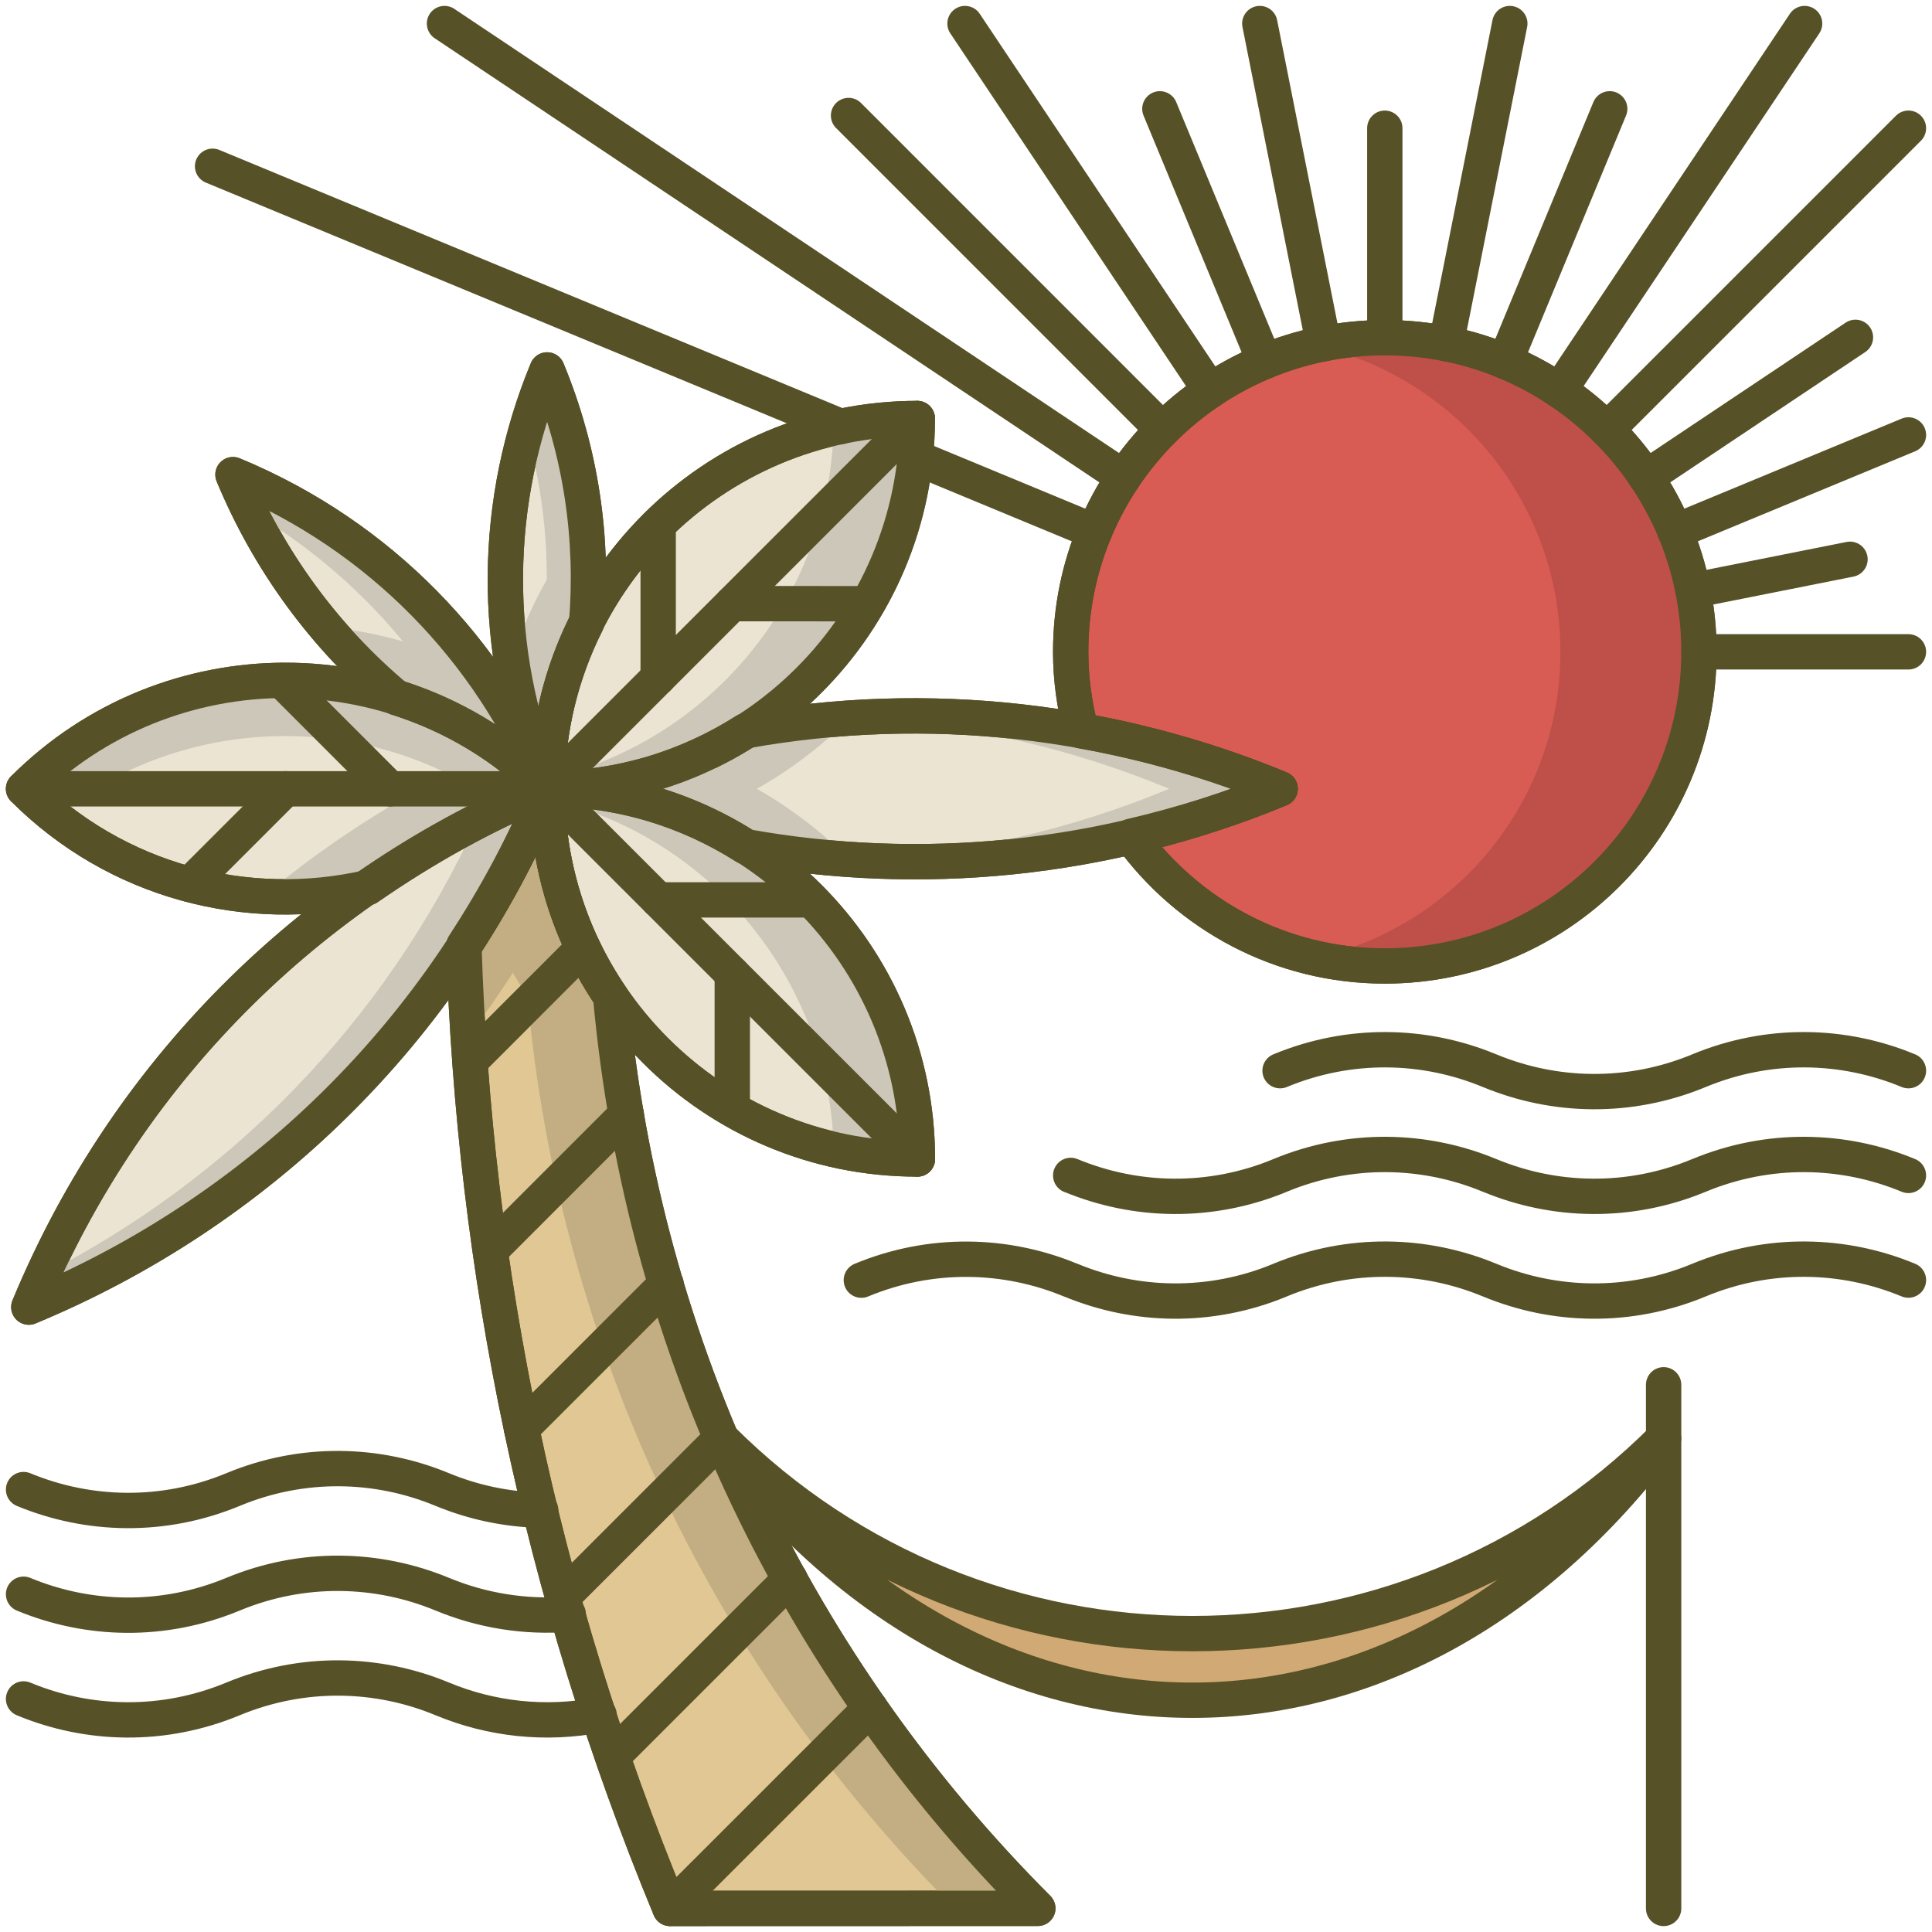 
<svg width="82px" height="82px" viewBox="0 0 82 82" version="1.1" xmlns="http://www.w3.org/2000/svg" xmlns:xlink="http://www.w3.org/1999/xlink">
  <!-- Generator: Sketch 51.2 (57519) - http://www.bohemiancoding.com/sketch -->
  <desc>Created with Sketch.</desc>
  <defs></defs>
  <g id="Hifi-Mockups" stroke="none" stroke-width="1" fill="none" fill-rule="evenodd">
    <g id="Landing-0.4" transform="translate(-290, -828)">
      <g id="Differences" transform="translate(0, 768)">
        <g id="differences-content" transform="translate(150, 61)">
          <g id="unique-stay">
            <g id="Beach,-palm.-sun,-hammock" transform="translate(140, 0)">
              <path d="M58.775,13.333 C51.413,13.333 45.443,19.303 45.443,26.666 C45.443,27.827 45.606,28.945 45.884,30.019 C48.785,30.536 51.62,31.358 54.331,32.479 C52.246,33.343 50.129,34 48,34.496 C50.426,37.826 54.343,39.998 58.774,39.998 C66.139,39.998 72.109,34.029 72.109,26.665 C72.11,19.302 66.141,13.333 58.775,13.333 Z" id="Shape" stroke="#565126" stroke-width="1.5" fill="#D95C54" fill-rule="nonzero" stroke-linecap="round" stroke-linejoin="round"></path>
              <path d="M58.775,13.333 C57.763,13.333 56.782,13.456 55.835,13.669 C61.782,15.009 66.228,20.314 66.228,26.666 C66.228,33.02 61.78,38.327 55.828,39.665 C56.776,39.88 57.763,39.998 58.776,39.998 C66.141,39.998 72.111,34.029 72.111,26.665 C72.11,19.302 66.141,13.333 58.775,13.333 Z" id="Shape" fill="#BE5049" fill-rule="nonzero"></path>
              <path d="M25.917,41.28 C24.214,38.769 23.221,35.74 23.221,32.479 C22.24,34.847 21.041,37.05 19.691,39.121 L19.69,39.123 C20.107,52.795 22.897,66.611 28.44,80 L44.048,79.996 C33.944,69.886 27.279,56.346 25.917,41.28 Z" id="Shape" stroke="#565126" stroke-width="1.5" fill="#E0C794" fill-rule="nonzero" stroke-linecap="round" stroke-linejoin="round"></path>
              <path d="M25.917,41.28 C24.214,38.769 23.221,35.74 23.221,32.479 C22.463,34.308 21.572,36.036 20.585,37.684 C21.035,38.966 21.638,40.175 22.386,41.28 L22.387,41.281 C23.748,56.346 30.414,69.886 40.518,79.997 L28.439,80 L28.44,80 L44.048,79.996 C33.944,69.886 27.279,56.346 25.917,41.28 Z" id="Shape" fill="#C2AE82" fill-rule="nonzero"></path>
              <path d="M23.222,32.479 C22.241,34.847 21.042,37.05 19.692,39.121 L19.691,39.123 C19.731,40.409 19.798,41.697 19.879,42.985 C21.358,41.036 22.676,38.951 23.818,36.746 C23.436,35.389 23.222,33.96 23.222,32.479 Z" id="Shape" fill="#C2AE82" fill-rule="nonzero"></path>
              <path d="M1.223,54.478 C10.832,50.491 18.925,42.847 23.222,32.479 C13.608,36.464 5.519,44.109 1.223,54.478 Z" id="Shape" stroke="#565126" stroke-width="1.5" fill="#EBE4D2" fill-rule="nonzero" stroke-linecap="round" stroke-linejoin="round"></path>
              <path d="M20.254,33.861 C16.315,42.462 9.713,49.061 1.837,53.094 C1.628,53.552 1.417,54.008 1.223,54.477 C10.832,50.49 18.925,42.846 23.222,32.478 C22.213,32.896 21.227,33.364 20.254,33.861 Z" id="Shape" fill="#CCC7B8" fill-rule="nonzero"></path>
              <path d="M15.604,36.673 C17.998,35.015 20.542,33.59 23.222,32.479 C17.086,26.341 7.137,26.343 1,32.479 C4.962,36.441 10.514,37.829 15.604,36.673 Z" id="Shape" stroke="#565126" stroke-width="1.5" fill="#EBE4D2" fill-rule="nonzero" stroke-linecap="round" stroke-linejoin="round"></path>
              <path d="M21.405,33.294 C22.004,33.008 22.607,32.733 23.221,32.479 C17.085,26.341 7.136,26.343 0.999,32.479 C1.422,32.902 1.867,33.291 2.324,33.655 C7.879,29.224 15.724,29.109 21.405,33.294 Z" id="Shape" fill="#CCC7B8" fill-rule="nonzero"></path>
              <path d="M21.209,30.798 C17.554,32.434 14.189,34.53 11.187,37.034 C12.665,37.118 14.154,37.003 15.604,36.673 C17.998,35.015 20.542,33.59 23.222,32.479 C22.591,31.848 21.912,31.299 21.209,30.798 Z" id="Shape" fill="#CCC7B8" fill-rule="nonzero"></path>
              <path d="M31.636,30.02 C29.202,31.568 26.322,32.479 23.225,32.479 L23.223,32.479 C26.318,32.479 29.193,33.387 31.624,34.93 C39.022,36.26 46.873,35.569 54.332,32.479 C47.279,29.562 39.417,28.624 31.636,30.02 Z" id="Shape" stroke="#565126" stroke-width="1.5" fill="#EBE4D2" fill-rule="nonzero" stroke-linecap="round" stroke-linejoin="round"></path>
              <path d="M36.42,29.458 C40.983,29.723 45.447,30.75 49.627,32.479 C45.322,34.263 40.889,35.242 36.486,35.499 C42.404,35.842 48.488,34.901 54.332,32.479 C48.725,30.158 42.604,29.097 36.42,29.458 Z" id="Shape" fill="#CCC7B8" fill-rule="nonzero"></path>
              <path d="M16.833,28.611 C19.168,29.345 21.371,30.628 23.221,32.479 C20.806,26.652 16.173,21.75 9.888,19.145 C11.391,22.769 13.752,26.033 16.833,28.611 Z" id="Shape" stroke="#565126" stroke-width="1.5" fill="#EBE4D2" fill-rule="nonzero" stroke-linecap="round" stroke-linejoin="round"></path>
              <path d="M19.522,29.742 C20.851,30.45 22.101,31.36 23.222,32.479 C20.807,26.652 16.174,21.75 9.889,19.145 C10.103,19.661 10.34,20.168 10.588,20.669 C14.405,22.907 17.438,26.067 19.522,29.742 Z" id="Shape" fill="#CCC7B8" fill-rule="nonzero"></path>
              <path d="M16.833,28.611 C19.168,29.345 21.371,30.628 23.221,32.479 C22.506,30.755 21.593,29.115 20.506,27.589 C18.443,26.504 16.183,25.827 13.826,25.606 C14.734,26.684 15.736,27.694 16.833,28.611 Z" id="Shape" fill="#CCC7B8" fill-rule="nonzero"></path>
              <path d="M24.898,25.441 C25.187,21.889 24.679,18.22 23.222,14.701 C20.949,20.194 20.769,26.552 23.22,32.476 C23.222,29.946 23.834,27.561 24.898,25.441 Z" id="Shape" stroke="#565126" stroke-width="1.5" fill="#EBE4D2" fill-rule="nonzero" stroke-linecap="round" stroke-linejoin="round"></path>
              <path d="M23.222,14.701 C22.876,15.534 22.587,16.389 22.34,17.256 C23.109,19.975 23.352,22.741 23.132,25.441 C22.649,26.406 22.263,27.429 21.98,28.492 C22.271,29.832 22.677,31.165 23.219,32.475 C23.221,29.945 23.834,27.559 24.897,25.44 C25.187,21.89 24.679,18.221 23.222,14.701 Z" id="Shape" fill="#CCC7B8" fill-rule="nonzero"></path>
              <path d="M23.22,32.476 C23.222,29.946 23.835,27.56 24.898,25.441 C25.013,24.034 24.996,22.608 24.851,21.181 C23.468,22.902 22.392,24.879 21.708,27.033 C21.984,28.863 22.48,30.689 23.22,32.476 Z" id="Shape" fill="#CCC7B8" fill-rule="nonzero"></path>
              <path d="M36.053,29.477 C34.582,29.575 33.107,29.755 31.636,30.02 C29.202,31.568 26.322,32.479 23.225,32.479 L23.223,32.479 C25.405,32.479 27.473,32.937 29.357,33.746 C31.822,32.856 34.088,31.448 35.996,29.541 C36.017,29.52 36.033,29.497 36.053,29.477 Z" id="Shape" fill="#CCC7B8" fill-rule="nonzero"></path>
              <path d="M38.933,16.763 C30.256,16.763 23.222,23.8 23.222,32.479 C31.898,32.479 38.937,25.443 38.933,16.763 Z" id="Shape" stroke="#565126" stroke-width="1.5" fill="#EBE4D2" fill-rule="nonzero" stroke-linecap="round" stroke-linejoin="round"></path>
              <path d="M35.382,17.181 C35.193,24.45 30.075,30.48 23.242,32.06 C23.239,32.201 23.221,32.338 23.221,32.478 C31.897,32.478 38.936,25.442 38.932,16.762 C37.709,16.763 36.525,16.917 35.382,17.181 Z" id="Shape" fill="#CCC7B8" fill-rule="nonzero"></path>
              <path d="M36.04,35.474 C34.177,33.598 31.907,32.127 29.373,31.207 C27.484,32.018 25.411,32.479 23.226,32.479 L23.224,32.479 C26.319,32.479 29.194,33.387 31.625,34.93 C33.08,35.192 34.555,35.372 36.04,35.474 Z" id="Shape" fill="#CCC7B8" fill-rule="nonzero"></path>
              <path d="M38.938,48.191 C38.938,39.515 31.9,32.48 23.222,32.48 C23.222,41.157 30.256,48.195 38.938,48.191 Z" id="Shape" stroke="#565126" stroke-width="1.5" fill="#EBE4D2" fill-rule="nonzero" stroke-linecap="round" stroke-linejoin="round"></path>
              <path d="M35.387,47.774 C36.531,48.039 37.715,48.192 38.938,48.191 C38.938,39.515 31.9,32.48 23.222,32.48 C23.222,32.621 23.239,32.758 23.243,32.897 C30.078,34.479 35.197,40.508 35.387,47.774 Z" id="Shape" fill="#CCC7B8" fill-rule="nonzero"></path>
              <path d="M38.933,16.763 L23.22,32.477 L38.933,16.763 Z" id="Shape" stroke="#565126" stroke-width="1.5" stroke-linecap="round" stroke-linejoin="round"></path>
              <path d="M27.935,21.264 L27.935,27.765 L27.935,21.264 Z" id="Shape" stroke="#565126" stroke-width="1.5" stroke-linecap="round" stroke-linejoin="round"></path>
              <path d="M31.076,24.621 L36.814,24.623 L31.076,24.621 Z" id="Shape" stroke="#565126" stroke-width="1.5" stroke-linecap="round" stroke-linejoin="round"></path>
              <path d="M38.938,48.191 L23.223,32.479 L38.938,48.191 Z" id="Shape" stroke="#565126" stroke-width="1.5" stroke-linecap="round" stroke-linejoin="round"></path>
              <path d="M34.436,37.194 L27.938,37.194 L34.436,37.194 Z" id="Shape" stroke="#565126" stroke-width="1.5" stroke-linecap="round" stroke-linejoin="round"></path>
              <path d="M31.08,40.335 L31.08,46.07 L31.08,40.335 Z" id="Shape" stroke="#565126" stroke-width="1.5" stroke-linecap="round" stroke-linejoin="round"></path>
              <path d="M1,32.479 L23.222,32.479 L1,32.479 Z" id="Shape" stroke="#565126" stroke-width="1.5" stroke-linecap="round" stroke-linejoin="round"></path>
              <path d="M11.959,27.883 L16.554,32.479 L11.959,27.883 Z" id="Shape" stroke="#565126" stroke-width="1.5" stroke-linecap="round" stroke-linejoin="round"></path>
              <path d="M12.112,32.479 L8.054,36.536 L12.112,32.479 Z" id="Shape" stroke="#565126" stroke-width="1.5" stroke-linecap="round" stroke-linejoin="round"></path>
              <path d="M36.94,71.498 L28.44,79.996 L36.94,71.498 Z" id="Shape" stroke="#565126" stroke-width="1.5" stroke-linecap="round" stroke-linejoin="round"></path>
              <path d="M33.531,66.019 L26.013,73.535 L33.531,66.019 Z" id="Shape" stroke="#565126" stroke-width="1.5" stroke-linecap="round" stroke-linejoin="round"></path>
              <path d="M30.607,60.053 L23.904,66.755 L30.607,60.053 Z" id="Shape" stroke="#565126" stroke-width="1.5" stroke-linecap="round" stroke-linejoin="round"></path>
              <path d="M28.273,53.499 L22.137,59.634 L28.273,53.499 Z" id="Shape" stroke="#565126" stroke-width="1.5" stroke-linecap="round" stroke-linejoin="round"></path>
              <path d="M26.583,46.298 L20.83,52.054 L26.583,46.298 Z" id="Shape" stroke="#565126" stroke-width="1.5" stroke-linecap="round" stroke-linejoin="round"></path>
              <path d="M19.949,44.046 L24.75,39.243 L19.949,44.046 Z" id="Shape" stroke="#565126" stroke-width="1.5" stroke-linecap="round" stroke-linejoin="round"></path>
              <path d="M30.607,60.053 C41.653,74.867 59.562,74.867 70.609,60.053 C59.563,71.096 41.653,71.096 30.607,60.053 Z" id="Shape" stroke="#565126" stroke-width="1.5" fill="#D0A974" fill-rule="nonzero" stroke-linecap="round" stroke-linejoin="round"></path>
              <path d="M70.609,80 L70.609,57.775 L70.609,80 Z" id="Shape" stroke="#565126" stroke-width="1.5" stroke-linecap="round" stroke-linejoin="round"></path>
              <path d="M58.775,13.333 L58.775,4.442 L58.775,13.333 Z" id="Shape" stroke="#565126" stroke-width="1.5" stroke-linecap="round" stroke-linejoin="round"></path>
              <path d="M72.11,26.666 L81,26.666 L72.11,26.666 Z" id="Shape" stroke="#565126" stroke-width="1.5" stroke-linecap="round" stroke-linejoin="round"></path>
              <path d="M36.015,3.903 L49.347,17.238 L36.015,3.903 Z" id="Shape" stroke="#565126" stroke-width="1.5" stroke-linecap="round" stroke-linejoin="round"></path>
              <path d="M68.205,17.236 L81,4.442 L68.205,17.236 Z" id="Shape" stroke="#565126" stroke-width="1.5" stroke-linecap="round" stroke-linejoin="round"></path>
              <path d="M49.229,3.619 L53.674,14.348 L49.229,3.619 Z" id="Shape" stroke="#565126" stroke-width="1.5" stroke-linecap="round" stroke-linejoin="round"></path>
              <path d="M71.096,21.563 L81,17.46 L71.096,21.563 Z" id="Shape" stroke="#565126" stroke-width="1.5" stroke-linecap="round" stroke-linejoin="round"></path>
              <path d="M63.878,14.348 L68.321,3.619 L63.878,14.348 Z" id="Shape" stroke="#565126" stroke-width="1.5" stroke-linecap="round" stroke-linejoin="round"></path>
              <path d="M56.174,13.59 L53.47,0 L56.174,13.59 Z" id="Shape" stroke="#565126" stroke-width="1.5" stroke-linecap="round" stroke-linejoin="round"></path>
              <path d="M71.853,24.065 L78.52,22.738 L71.853,24.065 Z" id="Shape" stroke="#565126" stroke-width="1.5" stroke-linecap="round" stroke-linejoin="round"></path>
              <path d="M47.69,19.26 L18.866,0 L47.69,19.26 Z" id="Shape" stroke="#565126" stroke-width="1.5" stroke-linecap="round" stroke-linejoin="round"></path>
              <path d="M66.183,15.58 L76.593,0 L66.183,15.58 Z" id="Shape" stroke="#565126" stroke-width="1.5" stroke-linecap="round" stroke-linejoin="round"></path>
              <path d="M51.368,15.58 L40.958,0 L51.368,15.58 Z" id="Shape" stroke="#565126" stroke-width="1.5" stroke-linecap="round" stroke-linejoin="round"></path>
              <path d="M69.863,19.258 L78.751,13.318 L69.863,19.258 Z" id="Shape" stroke="#565126" stroke-width="1.5" stroke-linecap="round" stroke-linejoin="round"></path>
              <path d="M35.688,17.104 L9.023,6.057 L35.688,17.104 Z" id="Shape" stroke="#565126" stroke-width="1.5" stroke-linecap="round" stroke-linejoin="round"></path>
              <path d="M46.458,21.565 L38.846,18.41 L46.458,21.565 Z" id="Shape" stroke="#565126" stroke-width="1.5" stroke-linecap="round" stroke-linejoin="round"></path>
              <path d="M61.378,13.59 L64.081,0 L61.378,13.59 Z" id="Shape" stroke="#565126" stroke-width="1.5" stroke-linecap="round" stroke-linejoin="round"></path>
              <path d="M81,44.443 L80.998,44.443 C78.25,43.301 75.072,43.214 72.11,44.443 C69.148,45.672 65.97,45.581 63.224,44.443 L63.221,44.443 C60.473,43.301 57.295,43.214 54.33,44.443 L54.333,44.443 L54.33,44.443 C57.295,43.214 60.473,43.301 63.221,44.443 L63.224,44.443 C65.97,45.581 69.148,45.672 72.11,44.443 C75.072,43.214 78.25,43.301 80.998,44.443 L81,44.443 Z" id="Shape" stroke="#565126" stroke-width="1.5" stroke-linecap="round" stroke-linejoin="round"></path>
              <path d="M45.445,48.892 L45.445,48.888 C48.191,50.027 51.373,50.117 54.334,48.888 L54.331,48.888 C57.296,47.659 60.474,47.747 63.222,48.888 L63.225,48.888 C65.971,50.027 69.149,50.117 72.111,48.888 C75.073,47.659 78.251,47.747 80.999,48.888 L81,48.888 L80.998,48.888 C78.25,47.747 75.072,47.659 72.11,48.888 C69.148,50.117 65.97,50.027 63.224,48.888 L63.221,48.888 C60.473,47.747 57.295,47.659 54.33,48.888 L54.333,48.888 C51.372,50.117 48.19,50.027 45.444,48.888 L45.444,48.892 L45.445,48.892 Z" id="Shape" stroke="#565126" stroke-width="1.5" stroke-linecap="round" stroke-linejoin="round"></path>
              <path d="M36.558,53.334 C39.518,52.105 42.697,52.194 45.445,53.334 L45.445,53.331 C48.191,54.472 51.373,54.562 54.334,53.331 L54.331,53.331 C57.296,52.102 60.474,52.191 63.222,53.331 L63.225,53.331 C65.971,54.472 69.149,54.562 72.111,53.331 C75.073,52.102 78.251,52.191 80.999,53.331 L81,53.331 L80.998,53.331 C78.25,52.191 75.072,52.102 72.11,53.331 C69.148,54.562 65.97,54.472 63.224,53.331 L63.221,53.331 C60.473,52.191 57.295,52.102 54.33,53.331 L54.333,53.331 C51.372,54.562 48.19,54.472 45.444,53.331 L45.444,53.334 C42.697,52.194 39.519,52.104 36.558,53.334 Z" id="Shape" stroke="#565126" stroke-width="1.5" stroke-linecap="round" stroke-linejoin="round"></path>
              <path d="M1,71.108 C3.748,72.25 6.926,72.337 9.888,71.108 C12.85,69.879 16.028,69.967 18.775,71.108 L18.777,71.108 C20.842,71.967 23.151,72.226 25.428,71.787 C23.151,72.226 20.843,71.968 18.777,71.108 L18.775,71.108 C16.027,69.967 12.849,69.879 9.888,71.108 C6.927,72.337 3.748,72.25 1,71.108 Z" id="Shape" stroke="#565126" stroke-width="1.5" stroke-linecap="round" stroke-linejoin="round"></path>
              <path d="M1,66.664 C3.748,67.805 6.926,67.893 9.888,66.664 C12.849,65.435 16.028,65.525 18.775,66.664 L18.777,66.664 C20.447,67.357 22.277,67.655 24.119,67.513 C22.276,67.656 20.447,67.358 18.777,66.664 L18.775,66.664 C16.027,65.525 12.849,65.435 9.888,66.664 C6.926,67.893 3.748,67.805 1,66.664 Z" id="Shape" stroke="#565126" stroke-width="1.5" stroke-linecap="round" stroke-linejoin="round"></path>
              <path d="M1,62.222 C3.748,63.36 6.926,63.451 9.888,62.222 C12.849,60.99 16.028,61.08 18.775,62.222 L18.777,62.222 C20.092,62.766 21.508,63.065 22.949,63.097 C21.508,63.065 20.093,62.766 18.777,62.222 L18.775,62.222 C16.027,61.08 12.849,60.99 9.888,62.222 C6.926,63.45 3.748,63.359 1,62.222 Z" id="Shape" stroke="#565126" stroke-width="1.5" stroke-linecap="round" stroke-linejoin="round"></path>
              <path d="M1.223,54.478 C10.832,50.491 18.925,42.847 23.222,32.479 C13.608,36.464 5.519,44.109 1.223,54.478 Z" id="Shape" stroke="#565126" stroke-width="1.5" stroke-linecap="round" stroke-linejoin="round"></path>
              <path d="M15.604,36.673 C17.998,35.015 20.542,33.59 23.222,32.479 C17.086,26.341 7.137,26.343 1,32.479 C4.962,36.441 10.514,37.829 15.604,36.673 Z" id="Shape" stroke="#565126" stroke-width="1.5" stroke-linecap="round" stroke-linejoin="round"></path>
              <path d="M31.636,30.02 C29.202,31.568 26.322,32.479 23.225,32.479 L23.223,32.479 C26.318,32.479 29.193,33.387 31.624,34.93 C39.022,36.26 46.873,35.569 54.332,32.479 C47.279,29.562 39.417,28.624 31.636,30.02 Z" id="Shape" stroke="#565126" stroke-width="1.5" stroke-linecap="round" stroke-linejoin="round"></path>
              <path d="M16.833,28.611 C19.168,29.345 21.371,30.628 23.221,32.479 C20.806,26.652 16.173,21.75 9.888,19.145 C11.391,22.769 13.752,26.033 16.833,28.611 Z" id="Shape" stroke="#565126" stroke-width="1.5" stroke-linecap="round" stroke-linejoin="round"></path>
              <path d="M24.898,25.441 C25.187,21.889 24.679,18.22 23.222,14.701 C20.949,20.194 20.769,26.552 23.22,32.476 C23.222,29.946 23.834,27.561 24.898,25.441 Z" id="Shape" stroke="#565126" stroke-width="1.5" stroke-linecap="round" stroke-linejoin="round"></path>
              <path d="M38.933,16.763 C30.256,16.763 23.222,23.8 23.222,32.479 C31.898,32.479 38.937,25.443 38.933,16.763 Z" id="Shape" stroke="#565126" stroke-width="1.5" stroke-linecap="round" stroke-linejoin="round"></path>
              <path d="M38.938,48.191 C38.938,39.515 31.9,32.48 23.222,32.48 C23.222,41.157 30.256,48.195 38.938,48.191 Z" id="Shape" stroke="#565126" stroke-width="1.5" stroke-linecap="round" stroke-linejoin="round"></path>
              <path d="M58.775,13.333 C51.413,13.333 45.443,19.303 45.443,26.666 C45.443,27.827 45.606,28.945 45.884,30.019 C48.785,30.536 51.62,31.358 54.331,32.479 C52.246,33.343 50.129,34 48,34.496 C50.426,37.826 54.343,39.998 58.774,39.998 C66.139,39.998 72.109,34.029 72.109,26.665 C72.11,19.302 66.141,13.333 58.775,13.333 Z" id="Shape" stroke="#565126" stroke-width="1.5" stroke-linecap="round" stroke-linejoin="round"></path>
              <path d="M25.917,41.28 C24.214,38.769 23.221,35.74 23.221,32.479 C22.24,34.847 21.041,37.05 19.691,39.121 L19.69,39.123 C20.107,52.795 22.897,66.611 28.44,80 L44.048,79.996 C33.944,69.886 27.279,56.346 25.917,41.28 Z" id="Shape" stroke="#565126" stroke-width="1.5" stroke-linecap="round" stroke-linejoin="round"></path>
            </g>
          </g>
        </g>
      </g>
    </g>
  </g>
</svg>
